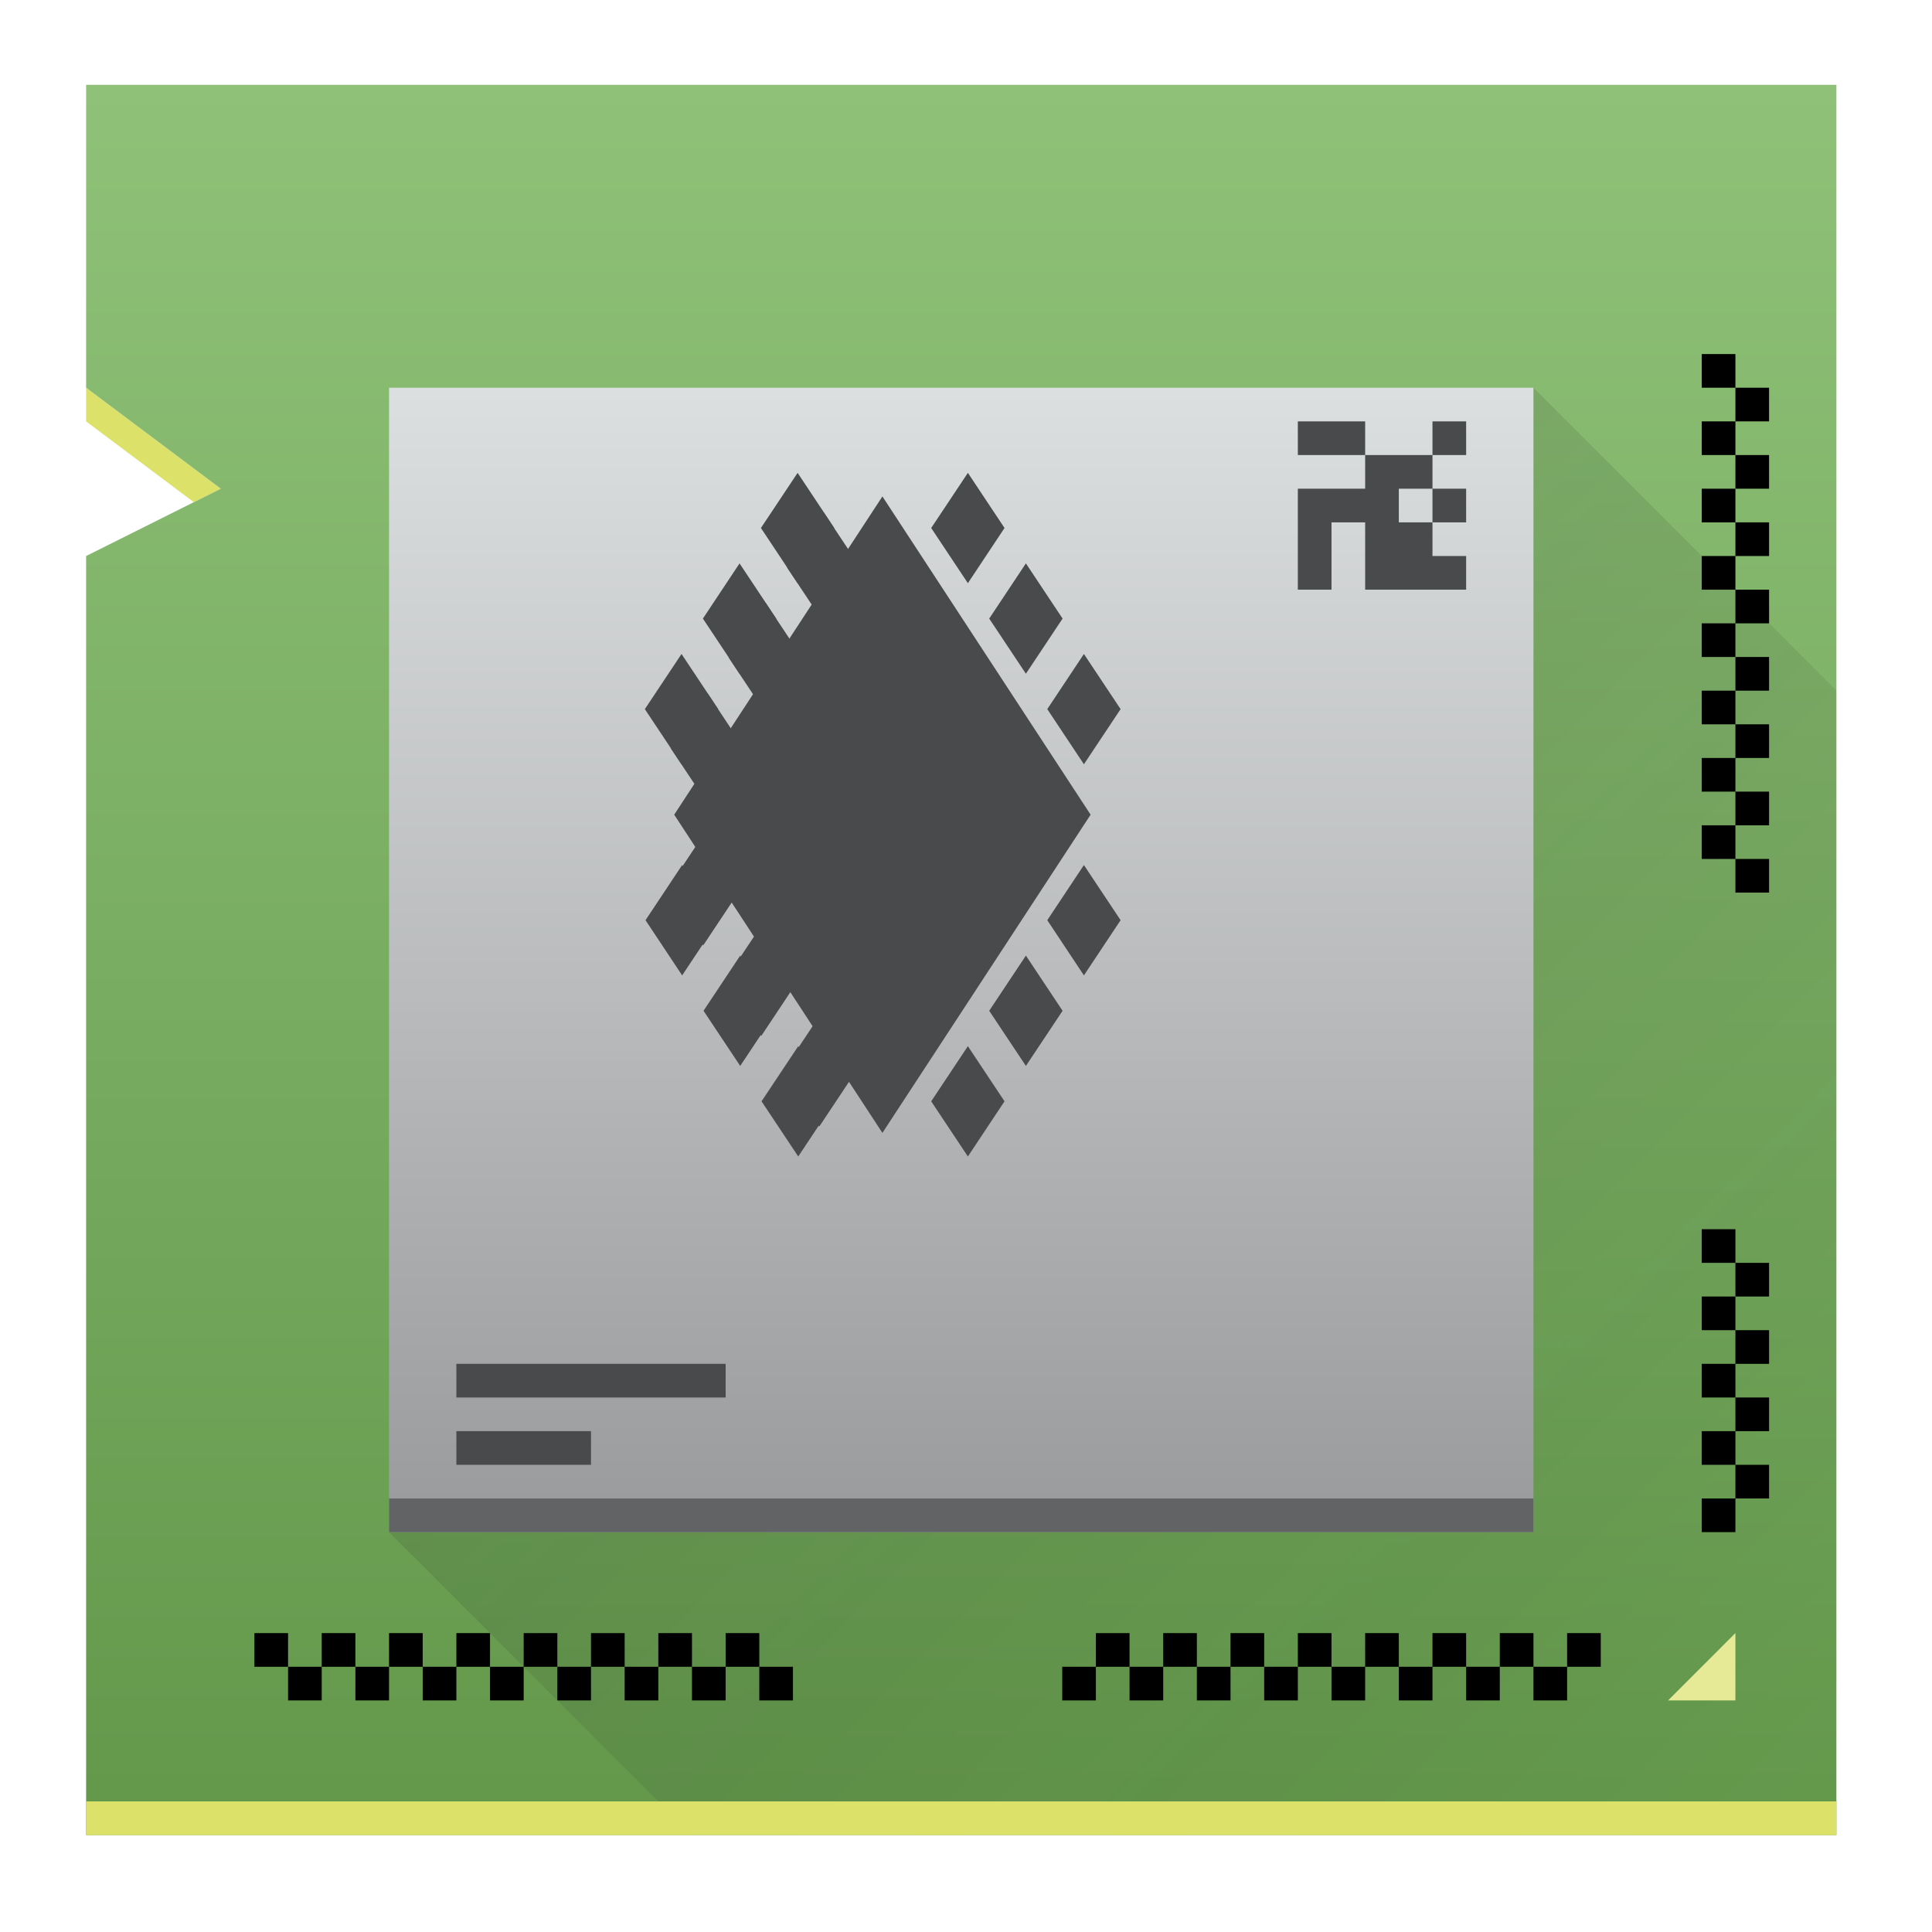 <?xml version="1.0" encoding="UTF-8" standalone="no"?>
<!-- Created with Inkscape (http://www.inkscape.org/) -->

<svg
   xmlns:dc="http://purl.org/dc/elements/1.1/"
   xmlns:cc="http://creativecommons.org/ns#"
   xmlns:rdf="http://www.w3.org/1999/02/22-rdf-syntax-ns#"
   xmlns:svg="http://www.w3.org/2000/svg"
   xmlns="http://www.w3.org/2000/svg"
   xmlns:xlink="http://www.w3.org/1999/xlink"
   xmlns:sodipodi="http://sodipodi.sourceforge.net/DTD/sodipodi-0.dtd"
   xmlns:inkscape="http://www.inkscape.org/namespaces/inkscape"
   width="64"
   version="1.1"
   height="64"
   id="svg38"
   sodipodi:docname="intan-rhd2000.svg"
   inkscape:version="0.92.4 (5da689c313, 2019-01-14)">
  <sodipodi:namedview
     pagecolor="#ffffff"
     bordercolor="#666666"
     borderopacity="1"
     objecttolerance="10"
     gridtolerance="10"
     guidetolerance="10"
     inkscape:pageopacity="0"
     inkscape:pageshadow="2"
     inkscape:window-width="2560"
     inkscape:window-height="1373"
     id="namedview40"
     showgrid="false"
     inkscape:zoom="7.375"
     inkscape:cx="18.219223"
     inkscape:cy="31.70993"
     inkscape:window-x="0"
     inkscape:window-y="0"
     inkscape:window-maximized="1"
     inkscape:current-layer="g854" />
  <defs
     id="defs5455">
    <linearGradient
       inkscape:collect="always"
       id="linearGradient4251-0">
      <stop
         style="stop-color:#63984b"
         id="stop4253-4" />
      <stop
         offset="1"
         style="stop-color:#8fc278"
         id="stop4255-2" />
    </linearGradient>
    <linearGradient
       inkscape:collect="always"
       xlink:href="#linearGradient4251-0"
       id="linearGradient4291"
       y1="549.798"
       y2="497.798"
       x2="0"
       gradientUnits="userSpaceOnUse"
       gradientTransform="translate(-376.571,-491.798)" />
    <linearGradient
       inkscape:collect="always"
       xlink:href="#linearGradient4219"
       id="linearGradient4337"
       y1="549.798"
       y2="497.798"
       gradientUnits="userSpaceOnUse"
       x2="0"
       gradientTransform="matrix(0.654,0,0,0.654,141.429,181.315)" />
    <linearGradient
       inkscape:collect="always"
       id="linearGradient4227">
      <stop
         style="stop-color:#292c2f"
         id="stop4229" />
      <stop
         offset="1"
         style="stop-opacity:0"
         id="stop4231" />
    </linearGradient>
    <linearGradient
       inkscape:collect="always"
       xlink:href="#linearGradient4227"
       id="linearGradient4383"
       y1="15"
       x1="15"
       y2="57"
       x2="57"
       gradientUnits="userSpaceOnUse" />
    <linearGradient
       inkscape:collect="always"
       id="linearGradient4219">
      <stop
         style="stop-color:#999a9c"
         id="stop4221" />
      <stop
         offset="1"
         style="stop-color:#dcdfdf"
         id="stop4223" />
    </linearGradient>
  </defs>
  <g
     inkscape:label="Capa 1"
     inkscape:groupmode="layer"
     id="layer1"
     transform="matrix(1 0 0 1 -376.571 -491.798)">
    <g
       id="g854"
       transform="matrix(1.115,0,0,1.115,-47.143,-60.438)">
      <g
         id="g10577">
        <path
           inkscape:connector-curvature="0"
           style="fill:#dce269;fill-rule:evenodd"
           id="path4346"
           d="m 6,15 v 1 L 9.199,18.4 10,18 Z"
           transform="translate(376.571,491.798)" />
        <path
           inkscape:connector-curvature="0"
           style="fill:url(#linearGradient4291)"
           id="rect4283"
           d="m 6,6 v 9 l 4,3 -4,2 V 58 H 58 V 6 Z"
           transform="translate(376.571,491.798)" />
        <path
           inkscape:connector-curvature="0"
           style="opacity:0.2;fill:url(#linearGradient4383);fill-rule:evenodd"
           id="path4378"
           d="m 49,15 -34,34 9,9 H 58 V 24 Z"
           transform="translate(376.571,491.798)" />
        <rect
           width="52"
           x="382.571"
           y="548.798"
           height="1"
           style="fill:#dce269"
           id="rect4293" />
        <path
           inkscape:connector-curvature="0"
           style="color:#000000"
           id="path4303-6"
           d="m 427.571,543.798 v 1 h -1 v -1 z m -1,1 v 1 h -1 v -1 z m -1,0 h -1 v -1 h 1 z m -1,0 v 1 h -1 v -1 z m -1,0 h -1 v -1 h 1 z m -1,0 v 1 h -1 v -1 z m -1,0 h -1 v -1 h 1 z m -1,0 v 1 h -1 v -1 z m -1,0 h -1 v -1 h 1 z m -1,0 v 1 h -1 v -1 z m -1,0 h -1 v -1 h 1 z m -1,0 v 1 h -1 v -1 z m -1,0 h -1 v -1 h 1 z m -1,0 v 1 h -1 v -1 z m -1,0 h -1 v -1 h 1 z m -1,0 v 1 h -1 v -1 z" />
        <path
           inkscape:connector-curvature="0"
           style="fill:#e6ea97;fill-rule:evenodd"
           id="path4317"
           d="m 431.571,543.798 -2,2 h 2 z" />
        <path
           inkscape:connector-curvature="0"
           style="color:#000000"
           id="path4331"
           d="m 387.571,543.798 v 1 h 1 v -1 z m 1,1 v 1 h 1 v -1 z m 1,0 h 1 v -1 h -1 z m 1,0 v 1 h 1 v -1 z m 1,0 h 1 v -1 h -1 z m 1,0 v 1 h 1 v -1 z m 1,0 h 1 v -1 h -1 z m 1,0 v 1 h 1 v -1 z m 1,0 h 1 v -1 h -1 z m 1,0 v 1 h 1 v -1 z m 1,0 h 1 v -1 h -1 z m 1,0 v 1 h 1 v -1 z m 1,0 h 1 v -1 h -1 z m 1,0 v 1 h 1 v -1 z m 1,0 h 1 v -1 h -1 z m 1,0 v 1 h 1 v -1 z" />
        <path
           inkscape:connector-curvature="0"
           style="color:#000000"
           id="path4333"
           d="m 432.571,521.798 h -1 v -1 h 1 z m -1,-1 h -1 v -1 h 1 z m 0,-1 v -1 h 1 v 1 z m 0,-1 h -1 v -1 h 1 z m 0,-1 v -1 h 1 v 1 z m 0,-1 h -1 v -1 h 1 z m 0,-1 v -1 h 1 v 1 z m 0,-1 h -1 v -1 h 1 z m 0,-1 v -1 h 1 v 1 z m 0,-1 h -1 v -1 h 1 z m 0,-1 v -1 h 1 v 1 z m 0,-1 h -1 v -1 h 1 z m 0,-1 v -1 h 1 v 1 z m 0,-1 h -1 v -1 h 1 z m 0,-1 v -1 h 1 v 1 z m 0,-1 h -1 v -1 h 1 z" />
        <rect
           width="34"
           x="391.571"
           y="506.798"
           height="34"
           style="fill:url(#linearGradient4337)"
           id="rect4335" />
        <path
           inkscape:connector-curvature="0"
           style="color:#000000"
           id="path4339"
           d="m 54,40 v 1 h 1 v -1 z m 1,1 v 1 h 1 v -1 z m 0,1 h -1 v 1 h 1 z m 0,1 v 1 h 1 v -1 z m 0,1 h -1 v 1 h 1 z m 0,1 v 1 h 1 v -1 z m 0,1 h -1 v 1 h 1 z m 0,1 v 1 h 1 v -1 z m 0,1 h -1 v 1 h 1 z"
           transform="translate(376.571,491.798)" />
        <rect
           width="34"
           x="391.571"
           y="539.798"
           height="1"
           style="fill:#616365"
           id="rect4167" />
        <rect
           width="8"
           x="393.571"
           y="535.798"
           height="1"
           style="fill:#484a4b"
           id="rect4172" />
        <rect
           width="4"
           x="393.571"
           y="537.798"
           height="1"
           style="fill:#484a4b"
           id="rect4174" />
        <path
           inkscape:connector-curvature="0"
           style="fill:#484a4b"
           id="rect4176"
           d="m 42,16 v 1 h 1 1 v -1 h -1 z m 2,1 v 1 h -1 -1 v 1 1 1 h 1 v -1 -1 h 1 v 1 1 h 1 1 1 v -1 h -1 v -1 h -1 v -1 h 1 v -1 h -1 z m 2,0 h 1 v -1 h -1 z m 0,1 v 1 h 1 v -1 z"
           transform="translate(376.571,491.798)" />
        <g
           style="fill:#484a4b;fill-opacity:1"
           id="g938"
           transform="matrix(1.421,0,0,1.421,323.427,302.769)">
          <g
             style="fill:#484a4b;fill-opacity:1"
             id="g420"
             transform="matrix(0.001,0,0,0.001,53.231,143.022)">
            <g
               style="fill:#484a4b;fill-opacity:1"
               id="g422"
               transform="translate(685.997,9485.998)">
              <path
                 d="M 0,0 4353.005,-6654.003 8705.999,0 4353.005,6653 Z"
                 style="fill:#484a4b;fill-opacity:1;fill-rule:nonzero;stroke:none"
                 id="path424"
                 inkscape:connector-curvature="0" />
            </g>
          </g>
          <g
             style="fill:#484a4b;fill-opacity:1"
             id="g426"
             transform="matrix(0.001,0,0,0.001,53.231,143.022)">
            <g
               style="fill:#484a4b;fill-opacity:1"
               id="g428"
               transform="translate(6058.995,3491.997)">
              <path
                 d="M 0,0 767.007,-1152.994 1533.009,0 767.007,1153.998 Z"
                 style="fill:#484a4b;fill-opacity:1;fill-rule:nonzero;stroke:none"
                 id="path430"
                 inkscape:connector-curvature="0" />
            </g>
          </g>
          <g
             style="fill:#484a4b;fill-opacity:1"
             id="g432"
             transform="matrix(0.001,0,0,0.001,53.231,143.022)">
            <g
               style="fill:#484a4b;fill-opacity:1"
               id="g434"
               transform="translate(7272.004,5386.002)">
              <path
                 d="M 0,0 766.996,-1153.998 1533.991,0 766.996,1152.994 Z"
                 style="fill:#484a4b;fill-opacity:1;fill-rule:nonzero;stroke:none"
                 id="path436"
                 inkscape:connector-curvature="0" />
            </g>
          </g>
          <g
             style="fill:#484a4b;fill-opacity:1"
             id="g438"
             transform="matrix(0.001,0,0,0.001,53.231,143.022)">
            <g
               style="fill:#484a4b;fill-opacity:1"
               id="g440"
               transform="translate(8485.995,7279.003)">
              <path
                 d="M 0,0 766.003,-1153.005 1533.01,0 766.003,1152.993 Z"
                 style="fill:#484a4b;fill-opacity:1;fill-rule:nonzero;stroke:none"
                 id="path442"
                 inkscape:connector-curvature="0" />
            </g>
          </g>
          <g
             style="fill:#484a4b;fill-opacity:1"
             id="g444"
             transform="matrix(0.001,0,0,0.001,53.231,143.022)">
            <g
               style="fill:#484a4b;fill-opacity:1"
               id="g446"
               transform="translate(2499.003,3491.997)">
              <path
                 d="M 0,0 766.996,-1152.994 1532.998,0 766.996,1153.998 Z"
                 style="fill:#484a4b;fill-opacity:1;fill-rule:nonzero;stroke:none"
                 id="path448"
                 inkscape:connector-curvature="0" />
            </g>
          </g>
          <g
             style="fill:#484a4b;fill-opacity:1"
             id="g450"
             transform="matrix(0.001,0,0,0.001,53.231,143.022)">
            <g
               style="fill:#484a4b;fill-opacity:1"
               id="g452"
               transform="translate(1286.005,5386.002)">
              <path
                 d="M 0,0 765.991,-1153.998 1532.998,0 765.991,1152.994 Z"
                 style="fill:#484a4b;fill-opacity:1;fill-rule:nonzero;stroke:none"
                 id="path454"
                 inkscape:connector-curvature="0" />
            </g>
          </g>
          <g
             style="fill:#484a4b;fill-opacity:1"
             id="g456"
             transform="matrix(0.001,0,0,0.001,53.231,143.022)">
            <g
               style="fill:#484a4b;fill-opacity:1"
               id="g458"
               transform="translate(72.003,7279.003)">
              <path
                 d="M 0,0 766.996,-1153.005 1534.002,0 766.996,1152.993 Z"
                 style="fill:#484a4b;fill-opacity:1;fill-rule:nonzero;stroke:none"
                 id="path460"
                 inkscape:connector-curvature="0" />
            </g>
          </g>
          <g
             style="fill:#484a4b;fill-opacity:1"
             id="g462"
             transform="matrix(0.001,0,0,0.001,53.231,143.022)">
            <g
               style="fill:#484a4b;fill-opacity:1"
               id="g464"
               transform="translate(8485.995,11692.001)">
              <path
                 d="M 0,0 766.003,-1153.005 1533.01,0 766.003,1153.998 Z"
                 style="fill:#484a4b;fill-opacity:1;fill-rule:nonzero;stroke:none"
                 id="path466"
                 inkscape:connector-curvature="0" />
            </g>
          </g>
          <g
             style="fill:#484a4b;fill-opacity:1"
             id="g468"
             transform="matrix(0.001,0,0,0.001,53.231,143.022)">
            <g
               style="fill:#484a4b;fill-opacity:1"
               id="g470"
               transform="translate(7272.004,13585.995)">
              <path
                 d="M 0,0 766.996,-1153.998 1533.991,0 766.996,1153.005 Z"
                 style="fill:#484a4b;fill-opacity:1;fill-rule:nonzero;stroke:none"
                 id="path472"
                 inkscape:connector-curvature="0" />
            </g>
          </g>
          <g
             style="fill:#484a4b;fill-opacity:1"
             id="g474"
             transform="matrix(0.001,0,0,0.001,53.231,143.022)">
            <g
               style="fill:#484a4b;fill-opacity:1"
               id="g476"
               transform="translate(6058.995,15478.996)">
              <path
                 d="M 0,0 767.007,-1152.993 1533.009,0 767.007,1153.004 Z"
                 style="fill:#484a4b;fill-opacity:1;fill-rule:nonzero;stroke:none"
                 id="path478"
                 inkscape:connector-curvature="0" />
            </g>
          </g>
          <g
             style="fill:#484a4b;fill-opacity:1"
             id="g480"
             transform="matrix(0.001,0,0,0.001,53.231,143.022)">
            <g
               style="fill:#484a4b;fill-opacity:1"
               id="g482"
               transform="translate(85.999,11692.001)">
              <path
                 d="M 0,0 766.002,-1153.005 1532.998,0 766.002,1153.998 Z"
                 style="fill:#484a4b;fill-opacity:1;fill-rule:nonzero;stroke:none"
                 id="path484"
                 inkscape:connector-curvature="0" />
            </g>
          </g>
          <g
             style="fill:#484a4b;fill-opacity:1"
             id="g486"
             transform="matrix(0.001,0,0,0.001,53.231,143.022)">
            <g
               style="fill:#484a4b;fill-opacity:1"
               id="g488"
               transform="translate(1298.997,13585.995)">
              <path
                 d="M 0,0 767.007,-1153.998 1532.998,0 767.007,1153.005 Z"
                 style="fill:#484a4b;fill-opacity:1;fill-rule:nonzero;stroke:none"
                 id="path490"
                 inkscape:connector-curvature="0" />
            </g>
          </g>
          <g
             style="fill:#484a4b;fill-opacity:1"
             id="g492"
             transform="matrix(0.001,0,0,0.001,53.231,143.022)">
            <g
               style="fill:#484a4b;fill-opacity:1"
               id="g494"
               transform="translate(2511.995,15478.996)">
              <path
                 d="M 0,0 767.007,-1152.993 1534.002,0 767.007,1153.004 Z"
                 style="fill:#484a4b;fill-opacity:1;fill-rule:nonzero;stroke:none"
                 id="path496"
                 inkscape:connector-curvature="0" />
            </g>
          </g>
          <g
             style="fill:#484a4b;fill-opacity:1"
             id="g498"
             transform="matrix(0.001,0,0,0.001,53.231,143.022)">
            <g
               style="fill:#484a4b;fill-opacity:1"
               id="g500"
               transform="translate(3045.994,4318.996)">
              <path
                 d="M 0,0 766.002,-1152.993 1533.009,0 766.002,1153.005 Z"
                 style="fill:#484a4b;fill-opacity:1;fill-rule:nonzero;stroke:none"
                 id="path502"
                 inkscape:connector-curvature="0" />
            </g>
          </g>
          <g
             style="fill:#484a4b;fill-opacity:1"
             id="g504"
             transform="matrix(0.001,0,0,0.001,53.231,143.022)">
            <g
               style="fill:#484a4b;fill-opacity:1"
               id="g506"
               transform="translate(1832.003,6211.997)">
              <path
                 d="M 0,0 766.996,-1152.994 1533.991,0 766.996,1153.998 Z"
                 style="fill:#484a4b;fill-opacity:1;fill-rule:nonzero;stroke:none"
                 id="path508"
                 inkscape:connector-curvature="0" />
            </g>
          </g>
          <g
             style="fill:#484a4b;fill-opacity:1"
             id="g510"
             transform="matrix(0.001,0,0,0.001,53.231,143.022)">
            <g
               style="fill:#484a4b;fill-opacity:1"
               id="g512"
               transform="translate(619.005,8106.002)">
              <path
                 d="M 0,0 766.996,-1153.998 1532.998,0 766.996,1152.994 Z"
                 style="fill:#484a4b;fill-opacity:1;fill-rule:nonzero;stroke:none"
                 id="path514"
                 inkscape:connector-curvature="0" />
            </g>
          </g>
          <g
             style="fill:#484a4b;fill-opacity:1"
             id="g516"
             transform="matrix(0.001,0,0,0.001,53.231,143.022)">
            <g
               style="fill:#484a4b;fill-opacity:1"
               id="g518"
               transform="translate(525.997,11065.997)">
              <path
                 d="M 0,0 766.002,-1153.998 1532.998,0 766.002,1153.005 Z"
                 style="fill:#484a4b;fill-opacity:1;fill-rule:nonzero;stroke:none"
                 id="path520"
                 inkscape:connector-curvature="0" />
            </g>
          </g>
          <g
             style="fill:#484a4b;fill-opacity:1"
             id="g522"
             transform="matrix(0.001,0,0,0.001,53.231,143.022)">
            <g
               style="fill:#484a4b;fill-opacity:1"
               id="g524"
               transform="translate(1738.994,12958.998)">
              <path
                 d="M 0,0 767.007,-1152.993 1533.009,0 767.007,1153.005 Z"
                 style="fill:#484a4b;fill-opacity:1;fill-rule:nonzero;stroke:none"
                 id="path526"
                 inkscape:connector-curvature="0" />
            </g>
          </g>
          <g
             style="fill:#484a4b;fill-opacity:1"
             id="g528"
             transform="matrix(0.001,0,0,0.001,53.231,143.022)">
            <g
               style="fill:#484a4b;fill-opacity:1"
               id="g530"
               transform="translate(2952.003,14851.999)">
              <path
                 d="M 0,0 766.996,-1153.005 1533.991,0 766.996,1153.998 Z"
                 style="fill:#484a4b;fill-opacity:1;fill-rule:nonzero;stroke:none"
                 id="path532"
                 inkscape:connector-curvature="0" />
            </g>
          </g>
        </g>
      </g>
    </g>
  </g>
</svg>
